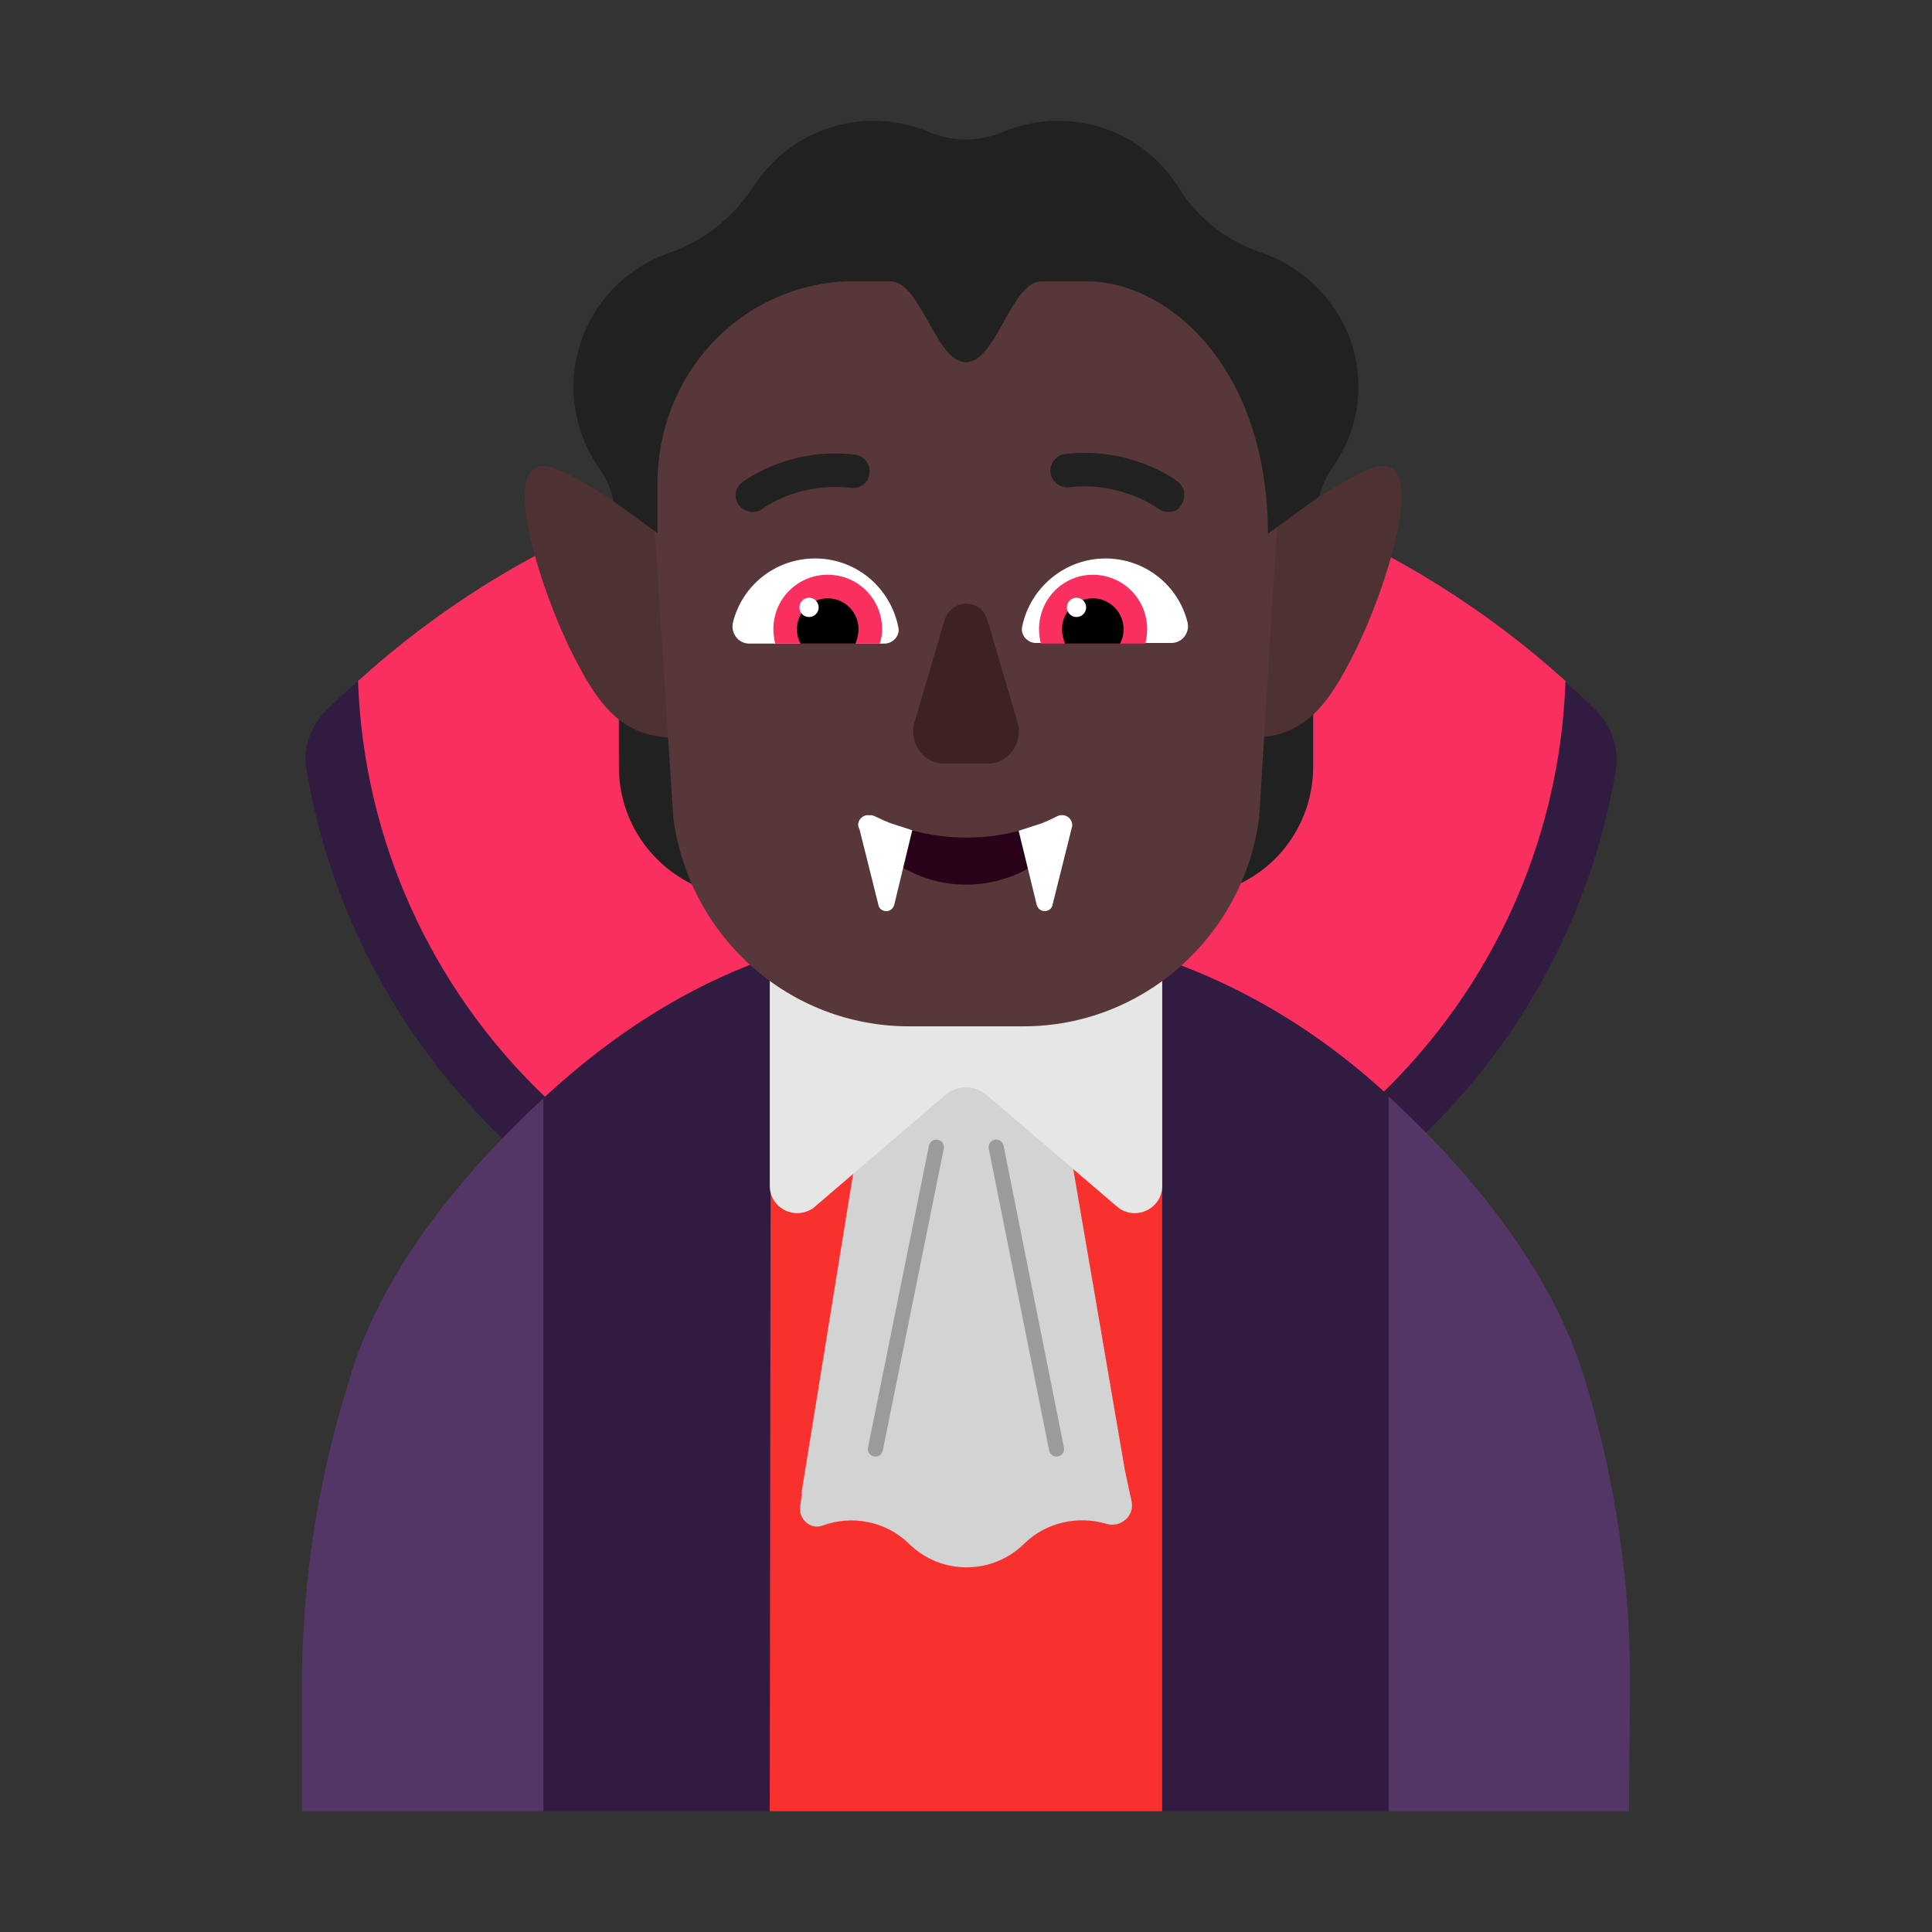 <svg enable-background="new 0 0 128 128" viewBox="0 0 128 128" xmlns="http://www.w3.org/2000/svg"><rect x="0" y="0" width="128" height="128" fill="#333333" stroke="none"/><g transform="scale(4)"><path d="m15.92 8.43c-4.1 0-7.82.66-10.52 3.34-.26.26-.39.63-.32 1 .39 2.29 1.5 4.4 3.2 6.05 2.06 1.99 4.78 3.09 7.64 3.09s5.58-1.1 7.64-3.09c1.7-1.64 2.81-3.75 3.2-6.05.06-.36-.06-.74-.32-1-2.7-2.68-6.42-3.34-10.52-3.34z" fill="#321b41"/><path d="m15.93 7.43c-3.844 0-7.357 1.453-10 3.849.19 5.362 4.595 9.652 10 9.652 5.405 0 9.81-4.29 10-9.652-2.653-2.395-6.156-3.849-10-3.849z" fill="#f92f60"/><path d="m15.94 15.33c-2.76 0-5.01 1.07-6.94 2.86l-1 5.905 1 5.905h3.75l3.262-1 3.238 1h3.75l1-5.925-1-5.925c-1.91-1.77-4.32-2.82-7.06-2.82z" fill="#321b41"/><path d="m26.23 22.78c.52 1.68.78 3.43.77 5.19l-.02 2.03h-3.98v-11.84c1.33 1.23 2.66 2.81 3.23 4.62z" fill="#533566"/><path d="m5.8 22.81.02-.08c.57-1.78 1.88-3.33 3.18-4.54v11.81h-4v-2.07c0-1.74.27-3.46.8-5.12z" fill="#533566"/><path d="m12.954 16.32 2.847 4.39c.092.14.306.14.398 0l2.877-4.38.173-.13v13.8l-6.5 0.0.02-13.81z" fill="#f8312f"/><path d="m18.633 24.36-1.641-9.57-.825-1.21h-.876l-.408 1.21-1.61 9.95h.01l-.03.21c-.031.21.173.39.367.32.479-.18 1.05-.08 1.437.3.53.52 1.376.52 1.905 0 .367-.36.897-.47 1.365-.33.234.07.459-.13.418-.36z" fill="#d3d3d3"/><path d="m13.469 20.01 2.197-1.88c.192-.16.476-.16.668 0l2.197 1.88c.304.21.719 0 .719-.37v-3.88c-1.002-.39-2.106-.6-3.25-.6s-2.237.21-3.25.6v3.88c0 .37.415.58.719.37z" fill="#e6e6e6"/><path d="m20.484 14.66c.159-.35.279-.73.329-1.13l.09-1.44c.309-.02.608-.13.847-.31v.92c0 .85-.498 1.62-1.266 1.96z" fill="#212121"/><path d="m10.25 11.79c.249.18.558.29.897.3l.1 1.45c.05.41.169.8.339 1.16-.797-.33-1.335-1.11-1.335-1.99z" fill="#212121"/><path d="m9.477 10.818c.418.834.807 1.4 1.713 1.4l-.219-3.345c-.837-.628-1.583-1.081-1.872-1.142-.886-.206-.129 2.089.378 3.087z" fill="#4e3233"/><path d="m22.429 10.818c-.418.834-.807 1.4-1.713 1.4l.219-3.345c.837-.628 1.583-1.081 1.872-1.142.886-.206.13 2.089-.378 3.087z" fill="#4e3233"/><path d="m17.116 3h-2.234c-2.507 0-4.387 2.114-4.104 4.738l.374 5.81c.263 1.981 1.931 3.451 3.902 3.451h.95.95c1.971 0 3.639-1.481 3.902-3.451l.354-5.81c.344-2.512-1.587-4.738-4.094-4.738z" fill="#573739"/><path d="m12.14 10.31c.15-.61.7-1.06 1.36-1.06.69 0 1.25.49 1.38 1.14.03.14-.09.27-.23.27h-2.24c-.18 0-.31-.17-.27-.35z" fill="#fff"/><path d="m19.67 10.31c-.15-.61-.7-1.06-1.36-1.06-.68 0-1.25.49-1.38 1.13-.03.14.09.27.23.27h2.24c.18 0 .31-.17.27-.34z" fill="#fff"/><path d="m19.18 8.42c.05.04.11.06.17.06.09 0 .17-.03.21-.11.09-.13.07-.3-.05-.39-.03-.03-.79-.59-1.87-.46-.15.02-.26.16-.24.31s.16.26.31.24c.792-.091 1.352.274 1.453.34.01.007.017.01.017.01z" fill="#212121"/><path d="m12.24 8.37c.06.07.14.11.22.11.06 0 .12-.01.17-.05 0-.01.59-.45 1.47-.35.15.02.29-.09.3-.24.02-.16-.09-.29-.24-.31-1.056-.125-1.781.396-1.863.455-.003.002-.007.005-.007.005-.12.09-.14.26-.05.38z" fill="#212121"/><path d="m12.81 10.42c0-.5.4-.9.9-.9s.9.4.9.9c0 .08-.01.16-.04.24h-1.73c-.02-.08-.03-.16-.03-.24z" fill="#f92f60"/><path d="m19 10.42c0-.5-.4-.9-.9-.9-.49 0-.89.4-.89.9 0 .08.01.16.03.24h1.73c.02-.08.03-.16.03-.24z" fill="#f92f60"/><path d="m13.71 9.91c.28 0 .51.23.51.51 0 .08-.02.16-.05.24h-.91c-.04-.07-.06-.15-.06-.24 0-.28.23-.51.51-.51z"/><path d="m18.1 9.91c-.28 0-.51.23-.51.51 0 .08.02.16.05.24h.91c.04-.07.06-.15.06-.24 0-.28-.23-.51-.51-.51z"/><path d="m13.56 10.06c0 .088-.072.16-.16.16s-.16-.072-.16-.16c0-.088.072-.16.16-.16s.16.072.16.16z" fill="#fff"/><path d="m17.99 10.06c0 .088-.072.16-.16.16-.088 0-.16-.072-.16-.16 0-.088.072-.16.16-.16.088 0 .16.072.16.16z" fill="#fff"/><path d="m15.643 10.277-.494 1.68c-.104.34.143.69.485.69h.732c.342 0 .589-.35.485-.69l-.494-1.68c-.105-.37-.599-.37-.713 0z" fill="#3d2123"/><path d="m20.906 4.19c.523.18.975.54 1.277 1.05.473.81.402 1.78-.111 2.5-.104.15-.179.313-.223.484l-.849.616c0-2.722-1.63-4.18-3-4.18h-.75c-.5 0-.75 1.34-1.25 1.34s-.75-1.34-1.25-1.34h-.75c-1.77.09-3.11 1.56-3.11 3.35v.82l-.727-.528c-.043-.202-.128-.395-.249-.562-.483-.7-.563-1.64-.141-2.43.292-.55.764-.93 1.307-1.12.583-.2 1.066-.59 1.398-1.1.422-.65 1.156-1.09 1.991-1.09.332 0 .644.07.925.19.382.16.825.16 1.207 0 .281-.12.593-.19.925-.19.845 0 1.599.45 2.011 1.13.312.5.804.87 1.368 1.06z" fill="#212121"/><path d="m15.632 19.025c.014-.068-.03-.134-.098-.147s-.134.03-.147.098l-1.01 5c-.014.068.03.134.098.147.068.014.134-.03.147-.098z" fill="#9b9b9b"/><path d="m16.622 18.976c-.013-.068-.079-.112-.147-.098-.068.013-.112.079-.098.147l1 5c.013.068.079.112.147.098s.112-.079.098-.147z" fill="#9b9b9b"/><path d="m14.959 14.373c.306.176.663.279 1.04.279.375 0 .724-.096 1.025-.264l.179-.387-.331-.238c-.271.071-.562.11-.862.11-.313 0-.616-.042-.9-.119l-.309.247z" fill="#290118"/><g fill="#fff"><path d="m16.872 13.76.3 1.231c.02.06.07.1.13.1s.12-.04.13-.1l.33-1.32-.004-.002c.006-.088-.074-.171-.164-.168-.029-.001-.059.006-.089.021-.081.042-.166.081-.254.116z"/><path d="m14.55 14.991-.314-1.256c-.071-.113.041-.252.162-.232.031-.004.065.002.097.019.083.041.168.078.255.113l.36.116-.3 1.241c-.02.06-.07.1-.13.1s-.12-.04-.13-.1z"/></g></g></svg>